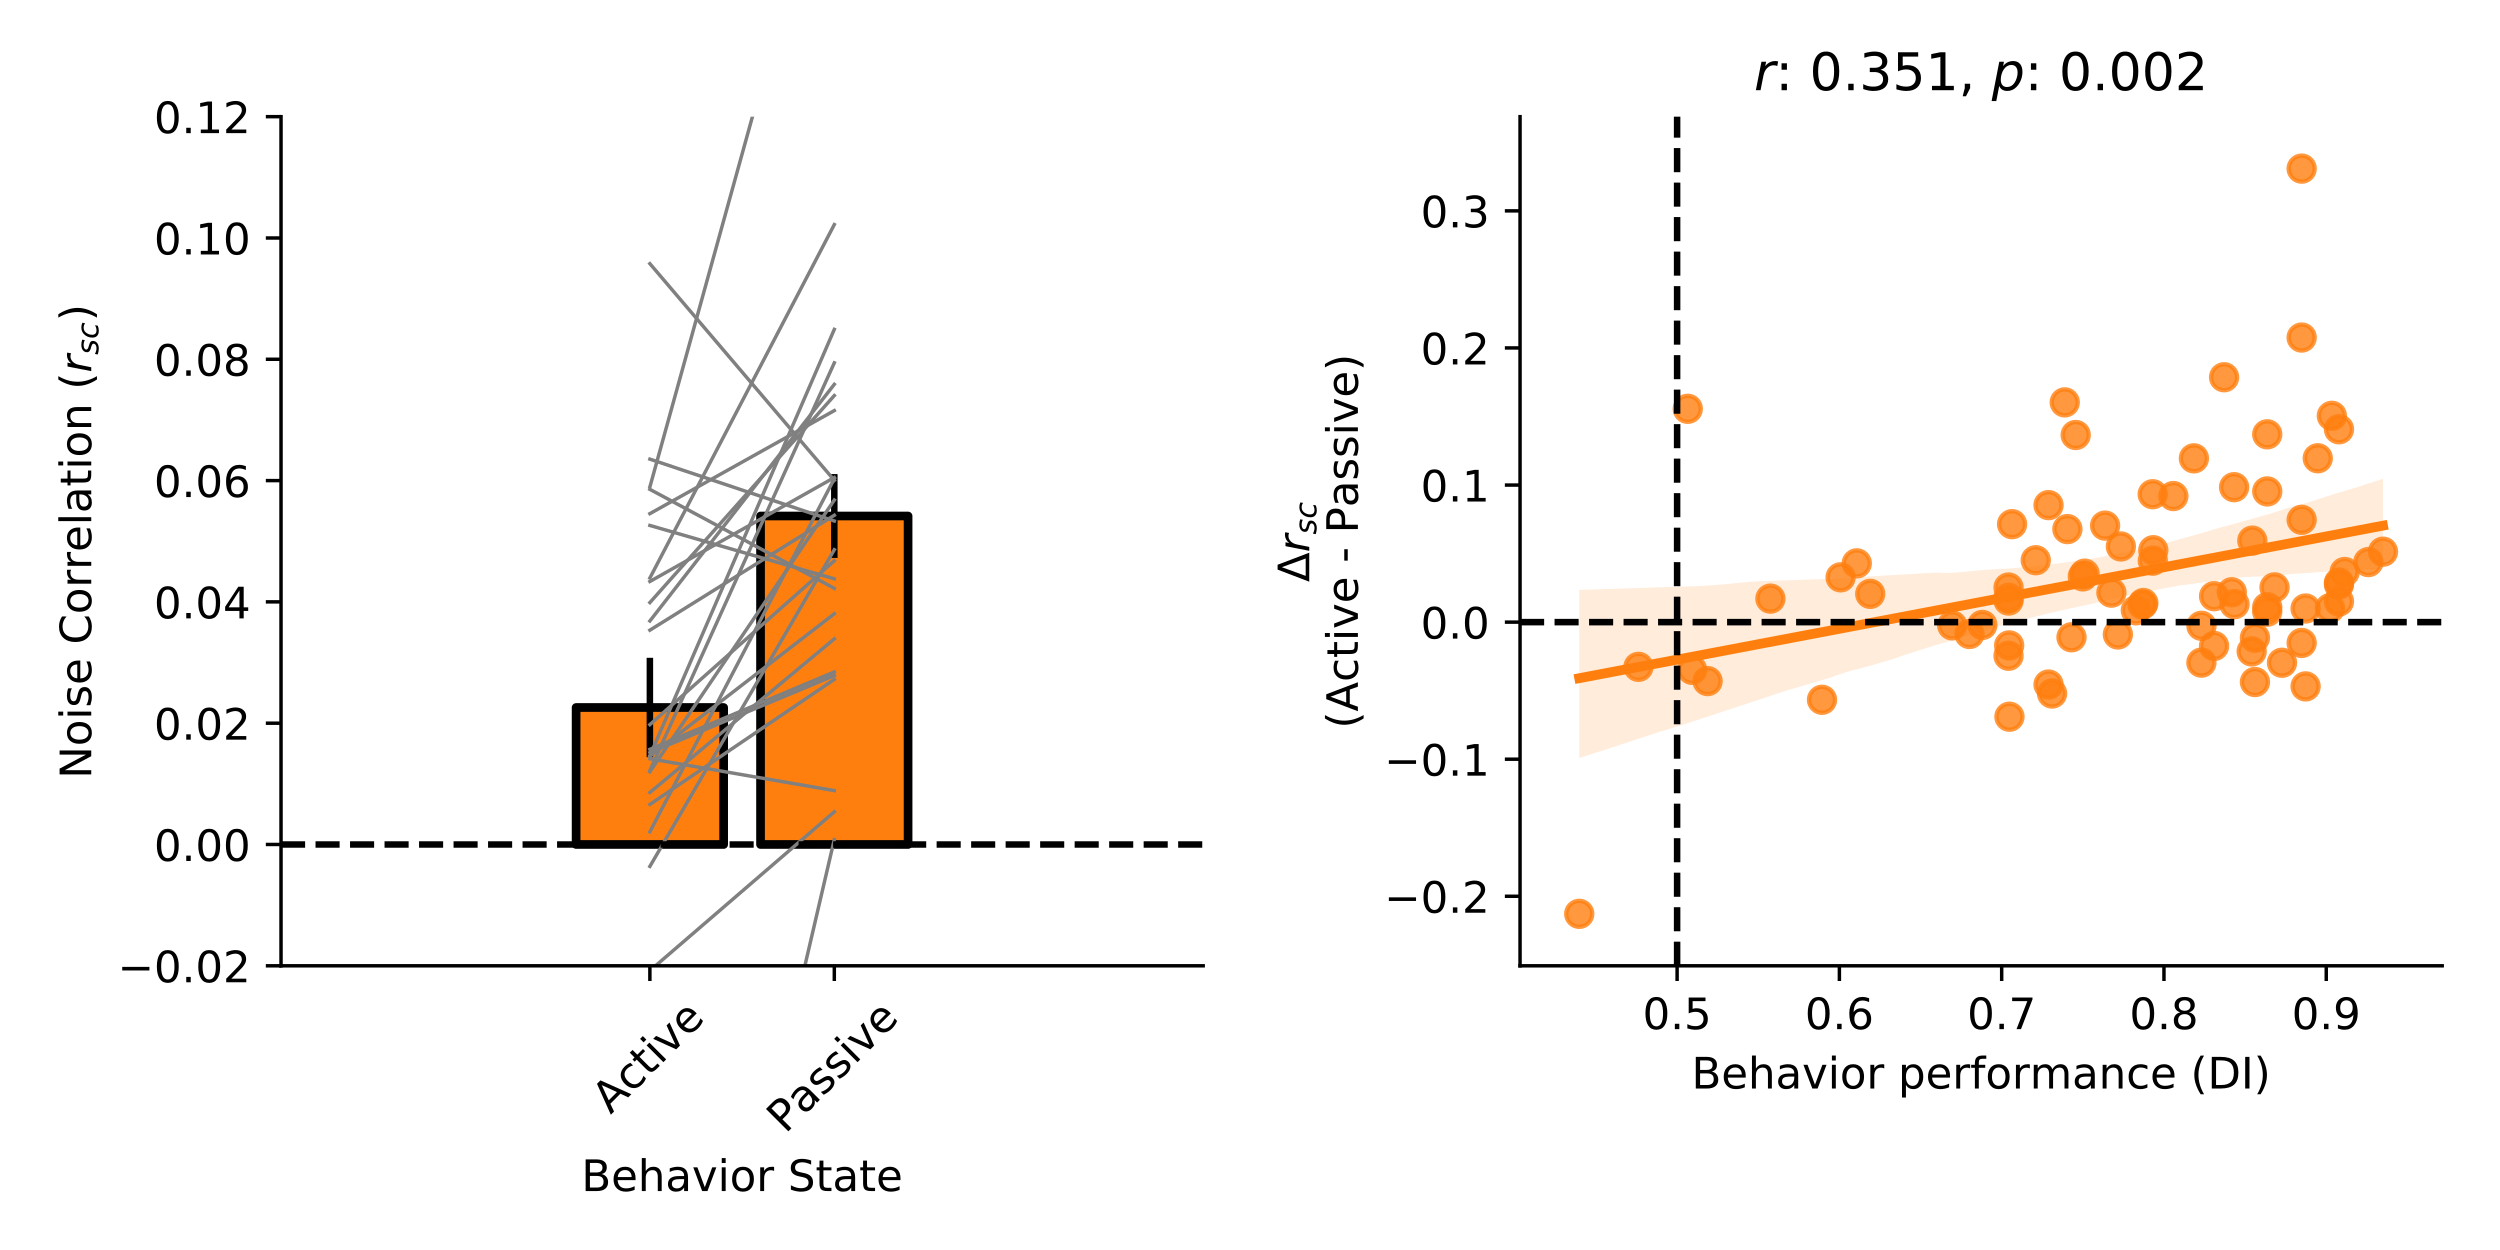 <?xml version="1.0" encoding="utf-8" standalone="no"?>
<!DOCTYPE svg PUBLIC "-//W3C//DTD SVG 1.1//EN"
  "http://www.w3.org/Graphics/SVG/1.1/DTD/svg11.dtd">
<!-- Created with matplotlib (https://matplotlib.org/) -->
<svg height="288pt" version="1.1" viewBox="0 0 576 288" width="576pt" xmlns="http://www.w3.org/2000/svg" xmlns:xlink="http://www.w3.org/1999/xlink">
 <defs>
  <style type="text/css">
*{stroke-linecap:butt;stroke-linejoin:round;}
  </style>
 </defs>
 <g id="figure_1">
  <g id="patch_1">
   <path d="M 0 288 
L 576 288 
L 576 0 
L 0 0 
z
" style="fill:#ffffff;"/>
  </g>
  <g id="axes_1">
   <g id="patch_2">
    <path d="M 64.748 222.518 
L 277.209 222.518 
L 277.209 26.88 
L 64.748 26.88 
z
" style="fill:#ffffff;"/>
   </g>
   <g id="patch_3">
    <path clip-path="url(#p0cc7fb8f4e)" d="M 132.736 194.57 
L 166.729 194.57 
L 166.729 163.008 
L 132.736 163.008 
z
" style="fill:#ff7f0e;stroke:#000000;stroke-linejoin:miter;stroke-width:2;"/>
   </g>
   <g id="patch_4">
    <path clip-path="url(#p0cc7fb8f4e)" d="M 175.228 194.57 
L 209.221 194.57 
L 209.221 118.889 
L 175.228 118.889 
z
" style="fill:#ff7f0e;stroke:#000000;stroke-linejoin:miter;stroke-width:2;"/>
   </g>
   <g id="matplotlib.axis_1">
    <g id="xtick_1">
     <g id="line2d_1">
      <defs>
       <path d="M 0 0 
L 0 3.5 
" id="m171e6f79b3" style="stroke:#000000;stroke-width:0.8;"/>
      </defs>
      <g>
       <use style="stroke:#000000;stroke-width:0.8;" x="149.732" xlink:href="#m171e6f79b3" y="222.518"/>
      </g>
     </g>
     <g id="text_1">
      <!-- Active -->
      <defs>
       <path d="M 34.188 63.188 
L 20.797 26.906 
L 47.609 26.906 
z
M 28.609 72.906 
L 39.797 72.906 
L 67.578 0 
L 57.328 0 
L 50.688 18.703 
L 17.828 18.703 
L 11.188 0 
L 0.781 0 
z
" id="DejaVuSans-65"/>
       <path d="M 48.781 52.594 
L 48.781 44.188 
Q 44.969 46.297 41.141 47.344 
Q 37.312 48.391 33.406 48.391 
Q 24.656 48.391 19.812 42.844 
Q 14.984 37.312 14.984 27.297 
Q 14.984 17.281 19.812 11.734 
Q 24.656 6.203 33.406 6.203 
Q 37.312 6.203 41.141 7.25 
Q 44.969 8.297 48.781 10.406 
L 48.781 2.094 
Q 45.016 0.344 40.984 -0.531 
Q 36.969 -1.422 32.422 -1.422 
Q 20.062 -1.422 12.781 6.344 
Q 5.516 14.109 5.516 27.297 
Q 5.516 40.672 12.859 48.328 
Q 20.219 56 33.016 56 
Q 37.156 56 41.109 55.141 
Q 45.062 54.297 48.781 52.594 
z
" id="DejaVuSans-99"/>
       <path d="M 18.312 70.219 
L 18.312 54.688 
L 36.812 54.688 
L 36.812 47.703 
L 18.312 47.703 
L 18.312 18.016 
Q 18.312 11.328 20.141 9.422 
Q 21.969 7.516 27.594 7.516 
L 36.812 7.516 
L 36.812 0 
L 27.594 0 
Q 17.188 0 13.234 3.875 
Q 9.281 7.766 9.281 18.016 
L 9.281 47.703 
L 2.688 47.703 
L 2.688 54.688 
L 9.281 54.688 
L 9.281 70.219 
z
" id="DejaVuSans-116"/>
       <path d="M 9.422 54.688 
L 18.406 54.688 
L 18.406 0 
L 9.422 0 
z
M 9.422 75.984 
L 18.406 75.984 
L 18.406 64.594 
L 9.422 64.594 
z
" id="DejaVuSans-105"/>
       <path d="M 2.984 54.688 
L 12.5 54.688 
L 29.594 8.797 
L 46.688 54.688 
L 56.203 54.688 
L 35.688 0 
L 23.484 0 
z
" id="DejaVuSans-118"/>
       <path d="M 56.203 29.594 
L 56.203 25.203 
L 14.891 25.203 
Q 15.484 15.922 20.484 11.062 
Q 25.484 6.203 34.422 6.203 
Q 39.594 6.203 44.453 7.469 
Q 49.312 8.734 54.109 11.281 
L 54.109 2.781 
Q 49.266 0.734 44.188 -0.344 
Q 39.109 -1.422 33.891 -1.422 
Q 20.797 -1.422 13.156 6.188 
Q 5.516 13.812 5.516 26.812 
Q 5.516 40.234 12.766 48.109 
Q 20.016 56 32.328 56 
Q 43.359 56 49.781 48.891 
Q 56.203 41.797 56.203 29.594 
z
M 47.219 32.234 
Q 47.125 39.594 43.094 43.984 
Q 39.062 48.391 32.422 48.391 
Q 24.906 48.391 20.391 44.141 
Q 15.875 39.891 15.188 32.172 
z
" id="DejaVuSans-101"/>
      </defs>
      <g transform="translate(140.685 256.888)rotate(-45)scale(0.1 -0.1)">
       <use xlink:href="#DejaVuSans-65"/>
       <use x="68.393" xlink:href="#DejaVuSans-99"/>
       <use x="123.373" xlink:href="#DejaVuSans-116"/>
       <use x="162.582" xlink:href="#DejaVuSans-105"/>
       <use x="190.365" xlink:href="#DejaVuSans-118"/>
       <use x="249.545" xlink:href="#DejaVuSans-101"/>
      </g>
     </g>
    </g>
    <g id="xtick_2">
     <g id="line2d_2">
      <g>
       <use style="stroke:#000000;stroke-width:0.8;" x="192.225" xlink:href="#m171e6f79b3" y="222.518"/>
      </g>
     </g>
     <g id="text_2">
      <!-- Passive -->
      <defs>
       <path d="M 19.672 64.797 
L 19.672 37.406 
L 32.078 37.406 
Q 38.969 37.406 42.719 40.969 
Q 46.484 44.531 46.484 51.125 
Q 46.484 57.672 42.719 61.234 
Q 38.969 64.797 32.078 64.797 
z
M 9.812 72.906 
L 32.078 72.906 
Q 44.344 72.906 50.609 67.359 
Q 56.891 61.812 56.891 51.125 
Q 56.891 40.328 50.609 34.812 
Q 44.344 29.297 32.078 29.297 
L 19.672 29.297 
L 19.672 0 
L 9.812 0 
z
" id="DejaVuSans-80"/>
       <path d="M 34.281 27.484 
Q 23.391 27.484 19.188 25 
Q 14.984 22.516 14.984 16.5 
Q 14.984 11.719 18.141 8.906 
Q 21.297 6.109 26.703 6.109 
Q 34.188 6.109 38.703 11.406 
Q 43.219 16.703 43.219 25.484 
L 43.219 27.484 
z
M 52.203 31.203 
L 52.203 0 
L 43.219 0 
L 43.219 8.297 
Q 40.141 3.328 35.547 0.953 
Q 30.953 -1.422 24.312 -1.422 
Q 15.922 -1.422 10.953 3.297 
Q 6 8.016 6 15.922 
Q 6 25.141 12.172 29.828 
Q 18.359 34.516 30.609 34.516 
L 43.219 34.516 
L 43.219 35.406 
Q 43.219 41.609 39.141 45 
Q 35.062 48.391 27.688 48.391 
Q 23 48.391 18.547 47.266 
Q 14.109 46.141 10.016 43.891 
L 10.016 52.203 
Q 14.938 54.109 19.578 55.047 
Q 24.219 56 28.609 56 
Q 40.484 56 46.344 49.844 
Q 52.203 43.703 52.203 31.203 
z
" id="DejaVuSans-97"/>
       <path d="M 44.281 53.078 
L 44.281 44.578 
Q 40.484 46.531 36.375 47.5 
Q 32.281 48.484 27.875 48.484 
Q 21.188 48.484 17.844 46.438 
Q 14.5 44.391 14.5 40.281 
Q 14.5 37.156 16.891 35.375 
Q 19.281 33.594 26.516 31.984 
L 29.594 31.297 
Q 39.156 29.25 43.188 25.516 
Q 47.219 21.781 47.219 15.094 
Q 47.219 7.469 41.188 3.016 
Q 35.156 -1.422 24.609 -1.422 
Q 20.219 -1.422 15.453 -0.562 
Q 10.688 0.297 5.422 2 
L 5.422 11.281 
Q 10.406 8.688 15.234 7.391 
Q 20.062 6.109 24.812 6.109 
Q 31.156 6.109 34.562 8.281 
Q 37.984 10.453 37.984 14.406 
Q 37.984 18.062 35.516 20.016 
Q 33.062 21.969 24.703 23.781 
L 21.578 24.516 
Q 13.234 26.266 9.516 29.906 
Q 5.812 33.547 5.812 39.891 
Q 5.812 47.609 11.281 51.797 
Q 16.75 56 26.812 56 
Q 31.781 56 36.172 55.266 
Q 40.578 54.547 44.281 53.078 
z
" id="DejaVuSans-115"/>
      </defs>
      <g transform="translate(180.946 261.351)rotate(-45)scale(0.1 -0.1)">
       <use xlink:href="#DejaVuSans-80"/>
       <use x="60.24" xlink:href="#DejaVuSans-97"/>
       <use x="121.52" xlink:href="#DejaVuSans-115"/>
       <use x="173.619" xlink:href="#DejaVuSans-115"/>
       <use x="225.719" xlink:href="#DejaVuSans-105"/>
       <use x="253.502" xlink:href="#DejaVuSans-118"/>
       <use x="312.682" xlink:href="#DejaVuSans-101"/>
      </g>
     </g>
    </g>
    <g id="text_3">
     <!-- Behavior State -->
     <defs>
      <path d="M 19.672 34.812 
L 19.672 8.109 
L 35.5 8.109 
Q 43.453 8.109 47.281 11.406 
Q 51.125 14.703 51.125 21.484 
Q 51.125 28.328 47.281 31.562 
Q 43.453 34.812 35.5 34.812 
z
M 19.672 64.797 
L 19.672 42.828 
L 34.281 42.828 
Q 41.5 42.828 45.031 45.531 
Q 48.578 48.25 48.578 53.812 
Q 48.578 59.328 45.031 62.062 
Q 41.5 64.797 34.281 64.797 
z
M 9.812 72.906 
L 35.016 72.906 
Q 46.297 72.906 52.391 68.219 
Q 58.5 63.531 58.5 54.891 
Q 58.5 48.188 55.375 44.234 
Q 52.25 40.281 46.188 39.312 
Q 53.469 37.75 57.5 32.781 
Q 61.531 27.828 61.531 20.406 
Q 61.531 10.641 54.891 5.312 
Q 48.25 0 35.984 0 
L 9.812 0 
z
" id="DejaVuSans-66"/>
      <path d="M 54.891 33.016 
L 54.891 0 
L 45.906 0 
L 45.906 32.719 
Q 45.906 40.484 42.875 44.328 
Q 39.844 48.188 33.797 48.188 
Q 26.516 48.188 22.312 43.547 
Q 18.109 38.922 18.109 30.906 
L 18.109 0 
L 9.078 0 
L 9.078 75.984 
L 18.109 75.984 
L 18.109 46.188 
Q 21.344 51.125 25.703 53.562 
Q 30.078 56 35.797 56 
Q 45.219 56 50.047 50.172 
Q 54.891 44.344 54.891 33.016 
z
" id="DejaVuSans-104"/>
      <path d="M 30.609 48.391 
Q 23.391 48.391 19.188 42.75 
Q 14.984 37.109 14.984 27.297 
Q 14.984 17.484 19.156 11.844 
Q 23.344 6.203 30.609 6.203 
Q 37.797 6.203 41.984 11.859 
Q 46.188 17.531 46.188 27.297 
Q 46.188 37.016 41.984 42.703 
Q 37.797 48.391 30.609 48.391 
z
M 30.609 56 
Q 42.328 56 49.016 48.375 
Q 55.719 40.766 55.719 27.297 
Q 55.719 13.875 49.016 6.219 
Q 42.328 -1.422 30.609 -1.422 
Q 18.844 -1.422 12.172 6.219 
Q 5.516 13.875 5.516 27.297 
Q 5.516 40.766 12.172 48.375 
Q 18.844 56 30.609 56 
z
" id="DejaVuSans-111"/>
      <path d="M 41.109 46.297 
Q 39.594 47.172 37.812 47.578 
Q 36.031 48 33.891 48 
Q 26.266 48 22.188 43.047 
Q 18.109 38.094 18.109 28.812 
L 18.109 0 
L 9.078 0 
L 9.078 54.688 
L 18.109 54.688 
L 18.109 46.188 
Q 20.953 51.172 25.484 53.578 
Q 30.031 56 36.531 56 
Q 37.453 56 38.578 55.875 
Q 39.703 55.766 41.062 55.516 
z
" id="DejaVuSans-114"/>
      <path id="DejaVuSans-32"/>
      <path d="M 53.516 70.516 
L 53.516 60.891 
Q 47.906 63.578 42.922 64.891 
Q 37.938 66.219 33.297 66.219 
Q 25.25 66.219 20.875 63.094 
Q 16.5 59.969 16.5 54.203 
Q 16.5 49.359 19.406 46.891 
Q 22.312 44.438 30.422 42.922 
L 36.375 41.703 
Q 47.406 39.594 52.656 34.297 
Q 57.906 29 57.906 20.125 
Q 57.906 9.516 50.797 4.047 
Q 43.703 -1.422 29.984 -1.422 
Q 24.812 -1.422 18.969 -0.25 
Q 13.141 0.922 6.891 3.219 
L 6.891 13.375 
Q 12.891 10.016 18.656 8.297 
Q 24.422 6.594 29.984 6.594 
Q 38.422 6.594 43.016 9.906 
Q 47.609 13.234 47.609 19.391 
Q 47.609 24.75 44.312 27.781 
Q 41.016 30.812 33.5 32.328 
L 27.484 33.5 
Q 16.453 35.688 11.516 40.375 
Q 6.594 45.062 6.594 53.422 
Q 6.594 63.094 13.406 68.656 
Q 20.219 74.219 32.172 74.219 
Q 37.312 74.219 42.625 73.281 
Q 47.953 72.359 53.516 70.516 
z
" id="DejaVuSans-83"/>
     </defs>
     <g transform="translate(133.951 274.42)scale(0.1 -0.1)">
      <use xlink:href="#DejaVuSans-66"/>
      <use x="68.604" xlink:href="#DejaVuSans-101"/>
      <use x="130.127" xlink:href="#DejaVuSans-104"/>
      <use x="193.506" xlink:href="#DejaVuSans-97"/>
      <use x="254.785" xlink:href="#DejaVuSans-118"/>
      <use x="313.965" xlink:href="#DejaVuSans-105"/>
      <use x="341.748" xlink:href="#DejaVuSans-111"/>
      <use x="402.93" xlink:href="#DejaVuSans-114"/>
      <use x="444.043" xlink:href="#DejaVuSans-32"/>
      <use x="475.83" xlink:href="#DejaVuSans-83"/>
      <use x="539.307" xlink:href="#DejaVuSans-116"/>
      <use x="578.516" xlink:href="#DejaVuSans-97"/>
      <use x="639.795" xlink:href="#DejaVuSans-116"/>
      <use x="679.004" xlink:href="#DejaVuSans-101"/>
     </g>
    </g>
   </g>
   <g id="matplotlib.axis_2">
    <g id="ytick_1">
     <g id="line2d_3">
      <defs>
       <path d="M 0 0 
L -3.5 0 
" id="m45799173b9" style="stroke:#000000;stroke-width:0.8;"/>
      </defs>
      <g>
       <use style="stroke:#000000;stroke-width:0.8;" x="64.748" xlink:href="#m45799173b9" y="222.518"/>
      </g>
     </g>
     <g id="text_4">
      <!-- −0.02 -->
      <defs>
       <path d="M 10.594 35.5 
L 73.188 35.5 
L 73.188 27.203 
L 10.594 27.203 
z
" id="DejaVuSans-8722"/>
       <path d="M 31.781 66.406 
Q 24.172 66.406 20.328 58.906 
Q 16.5 51.422 16.5 36.375 
Q 16.5 21.391 20.328 13.891 
Q 24.172 6.391 31.781 6.391 
Q 39.453 6.391 43.281 13.891 
Q 47.125 21.391 47.125 36.375 
Q 47.125 51.422 43.281 58.906 
Q 39.453 66.406 31.781 66.406 
z
M 31.781 74.219 
Q 44.047 74.219 50.516 64.516 
Q 56.984 54.828 56.984 36.375 
Q 56.984 17.969 50.516 8.266 
Q 44.047 -1.422 31.781 -1.422 
Q 19.531 -1.422 13.062 8.266 
Q 6.594 17.969 6.594 36.375 
Q 6.594 54.828 13.062 64.516 
Q 19.531 74.219 31.781 74.219 
z
" id="DejaVuSans-48"/>
       <path d="M 10.688 12.406 
L 21 12.406 
L 21 0 
L 10.688 0 
z
" id="DejaVuSans-46"/>
       <path d="M 19.188 8.297 
L 53.609 8.297 
L 53.609 0 
L 7.328 0 
L 7.328 8.297 
Q 12.938 14.109 22.625 23.891 
Q 32.328 33.688 34.812 36.531 
Q 39.547 41.844 41.422 45.531 
Q 43.312 49.219 43.312 52.781 
Q 43.312 58.594 39.234 62.25 
Q 35.156 65.922 28.609 65.922 
Q 23.969 65.922 18.812 64.312 
Q 13.672 62.703 7.812 59.422 
L 7.812 69.391 
Q 13.766 71.781 18.938 73 
Q 24.125 74.219 28.422 74.219 
Q 39.75 74.219 46.484 68.547 
Q 53.219 62.891 53.219 53.422 
Q 53.219 48.922 51.531 44.891 
Q 49.859 40.875 45.406 35.406 
Q 44.188 33.984 37.641 27.219 
Q 31.109 20.453 19.188 8.297 
z
" id="DejaVuSans-50"/>
      </defs>
      <g transform="translate(27.103 226.318)scale(0.1 -0.1)">
       <use xlink:href="#DejaVuSans-8722"/>
       <use x="83.789" xlink:href="#DejaVuSans-48"/>
       <use x="147.412" xlink:href="#DejaVuSans-46"/>
       <use x="179.199" xlink:href="#DejaVuSans-48"/>
       <use x="242.822" xlink:href="#DejaVuSans-50"/>
      </g>
     </g>
    </g>
    <g id="ytick_2">
     <g id="line2d_4">
      <g>
       <use style="stroke:#000000;stroke-width:0.8;" x="64.748" xlink:href="#m45799173b9" y="194.57"/>
      </g>
     </g>
     <g id="text_5">
      <!-- 0.00 -->
      <g transform="translate(35.482 198.369)scale(0.1 -0.1)">
       <use xlink:href="#DejaVuSans-48"/>
       <use x="63.623" xlink:href="#DejaVuSans-46"/>
       <use x="95.41" xlink:href="#DejaVuSans-48"/>
       <use x="159.033" xlink:href="#DejaVuSans-48"/>
      </g>
     </g>
    </g>
    <g id="ytick_3">
     <g id="line2d_5">
      <g>
       <use style="stroke:#000000;stroke-width:0.8;" x="64.748" xlink:href="#m45799173b9" y="166.622"/>
      </g>
     </g>
     <g id="text_6">
      <!-- 0.02 -->
      <g transform="translate(35.482 170.421)scale(0.1 -0.1)">
       <use xlink:href="#DejaVuSans-48"/>
       <use x="63.623" xlink:href="#DejaVuSans-46"/>
       <use x="95.41" xlink:href="#DejaVuSans-48"/>
       <use x="159.033" xlink:href="#DejaVuSans-50"/>
      </g>
     </g>
    </g>
    <g id="ytick_4">
     <g id="line2d_6">
      <g>
       <use style="stroke:#000000;stroke-width:0.8;" x="64.748" xlink:href="#m45799173b9" y="138.673"/>
      </g>
     </g>
     <g id="text_7">
      <!-- 0.04 -->
      <defs>
       <path d="M 37.797 64.312 
L 12.891 25.391 
L 37.797 25.391 
z
M 35.203 72.906 
L 47.609 72.906 
L 47.609 25.391 
L 58.016 25.391 
L 58.016 17.188 
L 47.609 17.188 
L 47.609 0 
L 37.797 0 
L 37.797 17.188 
L 4.891 17.188 
L 4.891 26.703 
z
" id="DejaVuSans-52"/>
      </defs>
      <g transform="translate(35.482 142.473)scale(0.1 -0.1)">
       <use xlink:href="#DejaVuSans-48"/>
       <use x="63.623" xlink:href="#DejaVuSans-46"/>
       <use x="95.41" xlink:href="#DejaVuSans-48"/>
       <use x="159.033" xlink:href="#DejaVuSans-52"/>
      </g>
     </g>
    </g>
    <g id="ytick_5">
     <g id="line2d_7">
      <g>
       <use style="stroke:#000000;stroke-width:0.8;" x="64.748" xlink:href="#m45799173b9" y="110.725"/>
      </g>
     </g>
     <g id="text_8">
      <!-- 0.06 -->
      <defs>
       <path d="M 33.016 40.375 
Q 26.375 40.375 22.484 35.828 
Q 18.609 31.297 18.609 23.391 
Q 18.609 15.531 22.484 10.953 
Q 26.375 6.391 33.016 6.391 
Q 39.656 6.391 43.531 10.953 
Q 47.406 15.531 47.406 23.391 
Q 47.406 31.297 43.531 35.828 
Q 39.656 40.375 33.016 40.375 
z
M 52.594 71.297 
L 52.594 62.312 
Q 48.875 64.062 45.094 64.984 
Q 41.312 65.922 37.594 65.922 
Q 27.828 65.922 22.672 59.328 
Q 17.531 52.734 16.797 39.406 
Q 19.672 43.656 24.016 45.922 
Q 28.375 48.188 33.594 48.188 
Q 44.578 48.188 50.953 41.516 
Q 57.328 34.859 57.328 23.391 
Q 57.328 12.156 50.688 5.359 
Q 44.047 -1.422 33.016 -1.422 
Q 20.359 -1.422 13.672 8.266 
Q 6.984 17.969 6.984 36.375 
Q 6.984 53.656 15.188 63.938 
Q 23.391 74.219 37.203 74.219 
Q 40.922 74.219 44.703 73.484 
Q 48.484 72.75 52.594 71.297 
z
" id="DejaVuSans-54"/>
      </defs>
      <g transform="translate(35.482 114.524)scale(0.1 -0.1)">
       <use xlink:href="#DejaVuSans-48"/>
       <use x="63.623" xlink:href="#DejaVuSans-46"/>
       <use x="95.41" xlink:href="#DejaVuSans-48"/>
       <use x="159.033" xlink:href="#DejaVuSans-54"/>
      </g>
     </g>
    </g>
    <g id="ytick_6">
     <g id="line2d_8">
      <g>
       <use style="stroke:#000000;stroke-width:0.8;" x="64.748" xlink:href="#m45799173b9" y="82.777"/>
      </g>
     </g>
     <g id="text_9">
      <!-- 0.08 -->
      <defs>
       <path d="M 31.781 34.625 
Q 24.75 34.625 20.719 30.859 
Q 16.703 27.094 16.703 20.516 
Q 16.703 13.922 20.719 10.156 
Q 24.75 6.391 31.781 6.391 
Q 38.812 6.391 42.859 10.172 
Q 46.922 13.969 46.922 20.516 
Q 46.922 27.094 42.891 30.859 
Q 38.875 34.625 31.781 34.625 
z
M 21.922 38.812 
Q 15.578 40.375 12.031 44.719 
Q 8.5 49.078 8.5 55.328 
Q 8.5 64.062 14.719 69.141 
Q 20.953 74.219 31.781 74.219 
Q 42.672 74.219 48.875 69.141 
Q 55.078 64.062 55.078 55.328 
Q 55.078 49.078 51.531 44.719 
Q 48 40.375 41.703 38.812 
Q 48.828 37.156 52.797 32.312 
Q 56.781 27.484 56.781 20.516 
Q 56.781 9.906 50.312 4.234 
Q 43.844 -1.422 31.781 -1.422 
Q 19.734 -1.422 13.25 4.234 
Q 6.781 9.906 6.781 20.516 
Q 6.781 27.484 10.781 32.312 
Q 14.797 37.156 21.922 38.812 
z
M 18.312 54.391 
Q 18.312 48.734 21.844 45.562 
Q 25.391 42.391 31.781 42.391 
Q 38.141 42.391 41.719 45.562 
Q 45.312 48.734 45.312 54.391 
Q 45.312 60.062 41.719 63.234 
Q 38.141 66.406 31.781 66.406 
Q 25.391 66.406 21.844 63.234 
Q 18.312 60.062 18.312 54.391 
z
" id="DejaVuSans-56"/>
      </defs>
      <g transform="translate(35.482 86.576)scale(0.1 -0.1)">
       <use xlink:href="#DejaVuSans-48"/>
       <use x="63.623" xlink:href="#DejaVuSans-46"/>
       <use x="95.41" xlink:href="#DejaVuSans-48"/>
       <use x="159.033" xlink:href="#DejaVuSans-56"/>
      </g>
     </g>
    </g>
    <g id="ytick_7">
     <g id="line2d_9">
      <g>
       <use style="stroke:#000000;stroke-width:0.8;" x="64.748" xlink:href="#m45799173b9" y="54.828"/>
      </g>
     </g>
     <g id="text_10">
      <!-- 0.10 -->
      <defs>
       <path d="M 12.406 8.297 
L 28.516 8.297 
L 28.516 63.922 
L 10.984 60.406 
L 10.984 69.391 
L 28.422 72.906 
L 38.281 72.906 
L 38.281 8.297 
L 54.391 8.297 
L 54.391 0 
L 12.406 0 
z
" id="DejaVuSans-49"/>
      </defs>
      <g transform="translate(35.482 58.628)scale(0.1 -0.1)">
       <use xlink:href="#DejaVuSans-48"/>
       <use x="63.623" xlink:href="#DejaVuSans-46"/>
       <use x="95.41" xlink:href="#DejaVuSans-49"/>
       <use x="159.033" xlink:href="#DejaVuSans-48"/>
      </g>
     </g>
    </g>
    <g id="ytick_8">
     <g id="line2d_10">
      <g>
       <use style="stroke:#000000;stroke-width:0.8;" x="64.748" xlink:href="#m45799173b9" y="26.88"/>
      </g>
     </g>
     <g id="text_11">
      <!-- 0.12 -->
      <g transform="translate(35.482 30.679)scale(0.1 -0.1)">
       <use xlink:href="#DejaVuSans-48"/>
       <use x="63.623" xlink:href="#DejaVuSans-46"/>
       <use x="95.41" xlink:href="#DejaVuSans-49"/>
       <use x="159.033" xlink:href="#DejaVuSans-50"/>
      </g>
     </g>
    </g>
    <g id="text_12">
     <!-- Noise Correlation ($r_{sc}$) -->
     <defs>
      <path d="M 9.812 72.906 
L 23.094 72.906 
L 55.422 11.922 
L 55.422 72.906 
L 64.984 72.906 
L 64.984 0 
L 51.703 0 
L 19.391 60.984 
L 19.391 0 
L 9.812 0 
z
" id="DejaVuSans-78"/>
      <path d="M 64.406 67.281 
L 64.406 56.891 
Q 59.422 61.531 53.781 63.812 
Q 48.141 66.109 41.797 66.109 
Q 29.297 66.109 22.656 58.469 
Q 16.016 50.828 16.016 36.375 
Q 16.016 21.969 22.656 14.328 
Q 29.297 6.688 41.797 6.688 
Q 48.141 6.688 53.781 8.984 
Q 59.422 11.281 64.406 15.922 
L 64.406 5.609 
Q 59.234 2.094 53.438 0.328 
Q 47.656 -1.422 41.219 -1.422 
Q 24.656 -1.422 15.125 8.703 
Q 5.609 18.844 5.609 36.375 
Q 5.609 53.953 15.125 64.078 
Q 24.656 74.219 41.219 74.219 
Q 47.75 74.219 53.531 72.484 
Q 59.328 70.75 64.406 67.281 
z
" id="DejaVuSans-67"/>
      <path d="M 9.422 75.984 
L 18.406 75.984 
L 18.406 0 
L 9.422 0 
z
" id="DejaVuSans-108"/>
      <path d="M 54.891 33.016 
L 54.891 0 
L 45.906 0 
L 45.906 32.719 
Q 45.906 40.484 42.875 44.328 
Q 39.844 48.188 33.797 48.188 
Q 26.516 48.188 22.312 43.547 
Q 18.109 38.922 18.109 30.906 
L 18.109 0 
L 9.078 0 
L 9.078 54.688 
L 18.109 54.688 
L 18.109 46.188 
Q 21.344 51.125 25.703 53.562 
Q 30.078 56 35.797 56 
Q 45.219 56 50.047 50.172 
Q 54.891 44.344 54.891 33.016 
z
" id="DejaVuSans-110"/>
      <path d="M 31 75.875 
Q 24.469 64.656 21.281 53.656 
Q 18.109 42.672 18.109 31.391 
Q 18.109 20.125 21.312 9.062 
Q 24.516 -2 31 -13.188 
L 23.188 -13.188 
Q 15.875 -1.703 12.234 9.375 
Q 8.594 20.453 8.594 31.391 
Q 8.594 42.281 12.203 53.312 
Q 15.828 64.359 23.188 75.875 
z
" id="DejaVuSans-40"/>
      <path d="M 44.578 46.391 
Q 43.219 47.125 41.453 47.516 
Q 39.703 47.906 37.703 47.906 
Q 30.516 47.906 25.141 42.453 
Q 19.781 37.016 18.016 27.875 
L 12.5 0 
L 3.516 0 
L 14.203 54.688 
L 23.188 54.688 
L 21.484 46.188 
Q 25.047 50.922 30 53.453 
Q 34.969 56 40.578 56 
Q 42.047 56 43.453 55.828 
Q 44.875 55.672 46.297 55.281 
z
" id="DejaVuSans-Oblique-114"/>
      <path d="M 50 53.078 
L 48.297 44.578 
Q 44.734 46.531 40.766 47.5 
Q 36.812 48.484 32.625 48.484 
Q 25.531 48.484 21.453 46.062 
Q 17.391 43.656 17.391 39.5 
Q 17.391 34.672 26.859 32.078 
Q 27.594 31.891 27.938 31.781 
L 30.812 30.906 
Q 39.797 28.422 42.797 25.688 
Q 45.797 22.953 45.797 18.219 
Q 45.797 9.516 38.891 4.047 
Q 31.984 -1.422 20.797 -1.422 
Q 16.453 -1.422 11.672 -0.578 
Q 6.891 0.25 1.125 2 
L 2.875 11.281 
Q 7.812 8.734 12.594 7.422 
Q 17.391 6.109 21.781 6.109 
Q 28.375 6.109 32.5 8.938 
Q 36.625 11.766 36.625 16.109 
Q 36.625 20.797 25.781 23.688 
L 24.859 23.922 
L 21.781 24.703 
Q 14.938 26.516 11.766 29.469 
Q 8.594 32.422 8.594 37.016 
Q 8.594 45.75 15.156 50.875 
Q 21.734 56 33.016 56 
Q 37.453 56 41.672 55.266 
Q 45.906 54.547 50 53.078 
z
" id="DejaVuSans-Oblique-115"/>
      <path d="M 53.609 52.594 
L 51.812 43.703 
Q 48.578 46.047 44.938 47.219 
Q 41.312 48.391 37.406 48.391 
Q 33.109 48.391 29.219 46.875 
Q 25.344 45.359 22.703 42.578 
Q 18.5 38.328 16.203 32.609 
Q 13.922 26.906 13.922 20.797 
Q 13.922 13.422 17.609 9.812 
Q 21.297 6.203 28.812 6.203 
Q 32.516 6.203 36.688 7.328 
Q 40.875 8.453 45.406 10.688 
L 43.703 1.812 
Q 39.797 0.203 35.672 -0.609 
Q 31.547 -1.422 27.203 -1.422 
Q 16.312 -1.422 10.453 4.016 
Q 4.594 9.469 4.594 19.578 
Q 4.594 28.078 7.641 35.234 
Q 10.688 42.391 16.703 48.094 
Q 20.797 52 26.312 54 
Q 31.844 56 38.375 56 
Q 42.188 56 45.938 55.141 
Q 49.703 54.297 53.609 52.594 
z
" id="DejaVuSans-Oblique-99"/>
      <path d="M 8.016 75.875 
L 15.828 75.875 
Q 23.141 64.359 26.781 53.312 
Q 30.422 42.281 30.422 31.391 
Q 30.422 20.453 26.781 9.375 
Q 23.141 -1.703 15.828 -13.188 
L 8.016 -13.188 
Q 14.5 -2 17.703 9.062 
Q 20.906 20.125 20.906 31.391 
Q 20.906 42.672 17.703 53.656 
Q 14.5 64.656 8.016 75.875 
z
" id="DejaVuSans-41"/>
     </defs>
     <g transform="translate(21.023 179.399)rotate(-90)scale(0.1 -0.1)">
      <use transform="translate(0 0.016)" xlink:href="#DejaVuSans-78"/>
      <use transform="translate(74.805 0.016)" xlink:href="#DejaVuSans-111"/>
      <use transform="translate(135.986 0.016)" xlink:href="#DejaVuSans-105"/>
      <use transform="translate(163.77 0.016)" xlink:href="#DejaVuSans-115"/>
      <use transform="translate(215.869 0.016)" xlink:href="#DejaVuSans-101"/>
      <use transform="translate(277.393 0.016)" xlink:href="#DejaVuSans-32"/>
      <use transform="translate(309.18 0.016)" xlink:href="#DejaVuSans-67"/>
      <use transform="translate(379.004 0.016)" xlink:href="#DejaVuSans-111"/>
      <use transform="translate(440.186 0.016)" xlink:href="#DejaVuSans-114"/>
      <use transform="translate(481.299 0.016)" xlink:href="#DejaVuSans-114"/>
      <use transform="translate(522.412 0.016)" xlink:href="#DejaVuSans-101"/>
      <use transform="translate(583.936 0.016)" xlink:href="#DejaVuSans-108"/>
      <use transform="translate(611.719 0.016)" xlink:href="#DejaVuSans-97"/>
      <use transform="translate(672.998 0.016)" xlink:href="#DejaVuSans-116"/>
      <use transform="translate(712.207 0.016)" xlink:href="#DejaVuSans-105"/>
      <use transform="translate(739.99 0.016)" xlink:href="#DejaVuSans-111"/>
      <use transform="translate(801.172 0.016)" xlink:href="#DejaVuSans-110"/>
      <use transform="translate(864.551 0.016)" xlink:href="#DejaVuSans-32"/>
      <use transform="translate(896.338 0.016)" xlink:href="#DejaVuSans-40"/>
      <use transform="translate(935.352 0.016)" xlink:href="#DejaVuSans-Oblique-114"/>
      <use transform="translate(976.465 -16.391)scale(0.7)" xlink:href="#DejaVuSans-Oblique-115"/>
      <use transform="translate(1012.935 -16.391)scale(0.7)" xlink:href="#DejaVuSans-Oblique-99"/>
      <use transform="translate(1054.155 0.016)" xlink:href="#DejaVuSans-41"/>
     </g>
    </g>
   </g>
   <g id="LineCollection_1">
    <path clip-path="url(#p0cc7fb8f4e)" d="M 149.732 174.456 
L 149.732 151.561 
" style="fill:none;stroke:#000000;stroke-width:1.5;"/>
    <path clip-path="url(#p0cc7fb8f4e)" d="M 192.225 128.548 
L 192.225 109.23 
" style="fill:none;stroke:#000000;stroke-width:1.5;"/>
   </g>
   <g id="line2d_11">
    <path clip-path="url(#p0cc7fb8f4e)" d="M 149.732 133.97 
L 192.225 110.021 
" style="fill:none;stroke:#808080;stroke-linecap:square;stroke-width:0.8;"/>
   </g>
   <g id="line2d_12">
    <path clip-path="url(#p0cc7fb8f4e)" d="M 149.732 185.339 
L 192.225 156.532 
" style="fill:none;stroke:#808080;stroke-linecap:square;stroke-width:0.8;"/>
   </g>
   <g id="line2d_13">
    <path clip-path="url(#p0cc7fb8f4e)" d="M 149.732 172.646 
L 192.225 154.814 
" style="fill:none;stroke:#808080;stroke-linecap:square;stroke-width:0.8;"/>
   </g>
   <g id="line2d_14">
    <path clip-path="url(#p0cc7fb8f4e)" d="M 149.732 182.589 
L 192.225 147.194 
" style="fill:none;stroke:#808080;stroke-linecap:square;stroke-width:0.8;"/>
   </g>
   <g id="line2d_15">
    <path clip-path="url(#p0cc7fb8f4e)" d="M 149.732 174.131 
L 192.225 75.886 
" style="fill:none;stroke:#808080;stroke-linecap:square;stroke-width:0.8;"/>
   </g>
   <g id="line2d_16">
    <path clip-path="url(#p0cc7fb8f4e)" d="M 149.732 105.786 
L 192.225 120.041 
" style="fill:none;stroke:#808080;stroke-linecap:square;stroke-width:0.8;"/>
   </g>
   <g id="line2d_17">
    <path clip-path="url(#p0cc7fb8f4e)" d="M 149.732 143.071 
L 192.225 88.55 
" style="fill:none;stroke:#808080;stroke-linecap:square;stroke-width:0.8;"/>
   </g>
   <g id="line2d_18">
    <path clip-path="url(#p0cc7fb8f4e)" d="M 149.732 145.19 
L 192.225 118.719 
" style="fill:none;stroke:#808080;stroke-linecap:square;stroke-width:0.8;"/>
   </g>
   <g id="line2d_19">
    <path clip-path="url(#p0cc7fb8f4e)" d="M 149.732 174.234 
L 192.225 141.412 
" style="fill:none;stroke:#808080;stroke-linecap:square;stroke-width:0.8;"/>
   </g>
   <g id="line2d_20">
    <path clip-path="url(#p0cc7fb8f4e)" d="M 149.732 133.174 
L 192.225 51.742 
" style="fill:none;stroke:#808080;stroke-linecap:square;stroke-width:0.8;"/>
   </g>
   <g id="line2d_21">
    <path clip-path="url(#p0cc7fb8f4e)" d="M 149.732 177.821 
L 192.225 115.211 
" style="fill:none;stroke:#808080;stroke-linecap:square;stroke-width:0.8;"/>
   </g>
   <g id="line2d_22">
    <path clip-path="url(#p0cc7fb8f4e)" d="M 149.732 121.063 
L 192.225 133.362 
" style="fill:none;stroke:#808080;stroke-linecap:square;stroke-width:0.8;"/>
   </g>
   <g id="line2d_23">
    <path clip-path="url(#p0cc7fb8f4e)" d="M 169.946 289 
L 192.225 193.428 
" style="fill:none;stroke:#808080;stroke-linecap:square;stroke-width:0.8;"/>
   </g>
   <g id="line2d_24">
    <path clip-path="url(#p0cc7fb8f4e)" d="M 149.732 166.948 
L 192.225 129.2 
" style="fill:none;stroke:#808080;stroke-linecap:square;stroke-width:0.8;"/>
   </g>
   <g id="line2d_25">
    <path clip-path="url(#p0cc7fb8f4e)" d="M 149.732 223.637 
L 192.225 187.036 
" style="fill:none;stroke:#808080;stroke-linecap:square;stroke-width:0.8;"/>
   </g>
   <g id="line2d_26">
    <path clip-path="url(#p0cc7fb8f4e)" d="M 149.732 191.645 
L 192.225 110.287 
" style="fill:none;stroke:#808080;stroke-linecap:square;stroke-width:0.8;"/>
   </g>
   <g id="line2d_27">
    <path clip-path="url(#p0cc7fb8f4e)" d="M 149.732 118.342 
L 192.225 94.601 
" style="fill:none;stroke:#808080;stroke-linecap:square;stroke-width:0.8;"/>
   </g>
   <g id="line2d_28">
    <path clip-path="url(#p0cc7fb8f4e)" d="M 149.732 138.83 
L 192.225 91.137 
" style="fill:none;stroke:#808080;stroke-linecap:square;stroke-width:0.8;"/>
   </g>
   <g id="line2d_29">
    <path clip-path="url(#p0cc7fb8f4e)" d="M 149.732 174.826 
L 192.225 182.161 
" style="fill:none;stroke:#808080;stroke-linecap:square;stroke-width:0.8;"/>
   </g>
   <g id="line2d_30">
    <path clip-path="url(#p0cc7fb8f4e)" d="M 149.732 173.409 
L 192.225 155.641 
" style="fill:none;stroke:#808080;stroke-linecap:square;stroke-width:0.8;"/>
   </g>
   <g id="line2d_31">
    <path clip-path="url(#p0cc7fb8f4e)" d="M 149.732 112.197 
L 181.084 -1 
" style="fill:none;stroke:#808080;stroke-linecap:square;stroke-width:0.8;"/>
   </g>
   <g id="line2d_32">
    <path clip-path="url(#p0cc7fb8f4e)" d="M 149.732 177.524 
L 192.225 83.598 
" style="fill:none;stroke:#808080;stroke-linecap:square;stroke-width:0.8;"/>
   </g>
   <g id="line2d_33">
    <path clip-path="url(#p0cc7fb8f4e)" d="M 149.732 60.748 
L 192.225 110.671 
" style="fill:none;stroke:#808080;stroke-linecap:square;stroke-width:0.8;"/>
   </g>
   <g id="line2d_34">
    <path clip-path="url(#p0cc7fb8f4e)" d="M 149.732 199.616 
L 192.225 126.655 
" style="fill:none;stroke:#808080;stroke-linecap:square;stroke-width:0.8;"/>
   </g>
   <g id="line2d_35">
    <path clip-path="url(#p0cc7fb8f4e)" d="M 149.732 112.751 
L 192.225 135.557 
" style="fill:none;stroke:#808080;stroke-linecap:square;stroke-width:0.8;"/>
   </g>
   <g id="line2d_36">
    <path clip-path="url(#p0cc7fb8f4e)" d="M 64.748 194.57 
L 277.209 194.57 
" style="fill:none;stroke:#000000;stroke-dasharray:5.55,2.4;stroke-dashoffset:0;stroke-width:1.5;"/>
   </g>
   <g id="patch_5">
    <path d="M 64.748 222.518 
L 64.748 26.88 
" style="fill:none;stroke:#000000;stroke-linecap:square;stroke-linejoin:miter;stroke-width:0.8;"/>
   </g>
   <g id="patch_6">
    <path d="M 64.748 222.518 
L 277.209 222.518 
" style="fill:none;stroke:#000000;stroke-linecap:square;stroke-linejoin:miter;stroke-width:0.8;"/>
   </g>
  </g>
  <g id="axes_2">
   <g id="patch_7">
    <path d="M 350.219 222.518 
L 562.68 222.518 
L 562.68 26.88 
L 350.219 26.88 
z
" style="fill:#ffffff;"/>
   </g>
   <g id="PathCollection_1">
    <defs>
     <path d="M 0 3 
C 0.796 3 1.559 2.684 2.121 2.121 
C 2.684 1.559 3 0.796 3 0 
C 3 -0.796 2.684 -1.559 2.121 -2.121 
C 1.559 -2.684 0.796 -3 0 -3 
C -0.796 -3 -1.559 -2.684 -2.121 -2.121 
C -2.684 -1.559 -3 -0.796 -3 0 
C -3 0.796 -2.684 1.559 -2.121 2.121 
C -1.559 2.684 -0.796 3 0 3 
z
" id="m0e3bd6bc98" style="stroke:#ff7f0e;stroke-opacity:0.8;"/>
    </defs>
    <g clip-path="url(#p1d191c1321)">
     <use style="fill:#ff7f0e;fill-opacity:0.8;stroke:#ff7f0e;stroke-opacity:0.8;" x="377.503" xlink:href="#m0e3bd6bc98" y="153.641"/>
     <use style="fill:#ff7f0e;fill-opacity:0.8;stroke:#ff7f0e;stroke-opacity:0.8;" x="449.792" xlink:href="#m0e3bd6bc98" y="144.093"/>
     <use style="fill:#ff7f0e;fill-opacity:0.8;stroke:#ff7f0e;stroke-opacity:0.8;" x="495.984" xlink:href="#m0e3bd6bc98" y="113.871"/>
     <use style="fill:#ff7f0e;fill-opacity:0.8;stroke:#ff7f0e;stroke-opacity:0.8;" x="479.882" xlink:href="#m0e3bd6bc98" y="132.805"/>
     <use style="fill:#ff7f0e;fill-opacity:0.8;stroke:#ff7f0e;stroke-opacity:0.8;" x="472.799" xlink:href="#m0e3bd6bc98" y="159.787"/>
     <use style="fill:#ff7f0e;fill-opacity:0.8;stroke:#ff7f0e;stroke-opacity:0.8;" x="469.039" xlink:href="#m0e3bd6bc98" y="129.077"/>
     <use style="fill:#ff7f0e;fill-opacity:0.8;stroke:#ff7f0e;stroke-opacity:0.8;" x="462.91" xlink:href="#m0e3bd6bc98" y="148.7"/>
     <use style="fill:#ff7f0e;fill-opacity:0.8;stroke:#ff7f0e;stroke-opacity:0.8;" x="518.933" xlink:href="#m0e3bd6bc98" y="124.561"/>
     <use style="fill:#ff7f0e;fill-opacity:0.8;stroke:#ff7f0e;stroke-opacity:0.8;" x="456.735" xlink:href="#m0e3bd6bc98" y="143.984"/>
     <use style="fill:#ff7f0e;fill-opacity:0.8;stroke:#ff7f0e;stroke-opacity:0.8;" x="500.743" xlink:href="#m0e3bd6bc98" y="114.291"/>
     <use style="fill:#ff7f0e;fill-opacity:0.8;stroke:#ff7f0e;stroke-opacity:0.8;" x="389.868" xlink:href="#m0e3bd6bc98" y="154.337"/>
     <use style="fill:#ff7f0e;fill-opacity:0.8;stroke:#ff7f0e;stroke-opacity:0.8;" x="518.788" xlink:href="#m0e3bd6bc98" y="150.09"/>
     <use style="fill:#ff7f0e;fill-opacity:0.8;stroke:#ff7f0e;stroke-opacity:0.8;" x="480.297" xlink:href="#m0e3bd6bc98" y="132.173"/>
     <use style="fill:#ff7f0e;fill-opacity:0.8;stroke:#ff7f0e;stroke-opacity:0.8;" x="453.762" xlink:href="#m0e3bd6bc98" y="146.072"/>
     <use style="fill:#ff7f0e;fill-opacity:0.8;stroke:#ff7f0e;stroke-opacity:0.8;" x="492.101" xlink:href="#m0e3bd6bc98" y="140.618"/>
     <use style="fill:#ff7f0e;fill-opacity:0.8;stroke:#ff7f0e;stroke-opacity:0.8;" x="388.862" xlink:href="#m0e3bd6bc98" y="94.189"/>
     <use style="fill:#ff7f0e;fill-opacity:0.8;stroke:#ff7f0e;stroke-opacity:0.8;" x="419.79" xlink:href="#m0e3bd6bc98" y="161.233"/>
     <use style="fill:#ff7f0e;fill-opacity:0.8;stroke:#ff7f0e;stroke-opacity:0.8;" x="424.075" xlink:href="#m0e3bd6bc98" y="133.017"/>
     <use style="fill:#ff7f0e;fill-opacity:0.8;stroke:#ff7f0e;stroke-opacity:0.8;" x="476.328" xlink:href="#m0e3bd6bc98" y="121.903"/>
     <use style="fill:#ff7f0e;fill-opacity:0.8;stroke:#ff7f0e;stroke-opacity:0.8;" x="485.012" xlink:href="#m0e3bd6bc98" y="121.104"/>
     <use style="fill:#ff7f0e;fill-opacity:0.8;stroke:#ff7f0e;stroke-opacity:0.8;" x="393.431" xlink:href="#m0e3bd6bc98" y="156.923"/>
     <use style="fill:#ff7f0e;fill-opacity:0.8;stroke:#ff7f0e;stroke-opacity:0.8;" x="514.734" xlink:href="#m0e3bd6bc98" y="112.247"/>
     <use style="fill:#ff7f0e;fill-opacity:0.8;stroke:#ff7f0e;stroke-opacity:0.8;" x="505.476" xlink:href="#m0e3bd6bc98" y="105.602"/>
     <use style="fill:#ff7f0e;fill-opacity:0.8;stroke:#ff7f0e;stroke-opacity:0.8;" x="477.274" xlink:href="#m0e3bd6bc98" y="146.828"/>
     <use style="fill:#ff7f0e;fill-opacity:0.8;stroke:#ff7f0e;stroke-opacity:0.8;" x="507.219" xlink:href="#m0e3bd6bc98" y="144.19"/>
     <use style="fill:#ff7f0e;fill-opacity:0.8;stroke:#ff7f0e;stroke-opacity:0.8;" x="475.715" xlink:href="#m0e3bd6bc98" y="92.709"/>
     <use style="fill:#ff7f0e;fill-opacity:0.8;stroke:#ff7f0e;stroke-opacity:0.8;" x="363.857" xlink:href="#m0e3bd6bc98" y="210.549"/>
     <use style="fill:#ff7f0e;fill-opacity:0.8;stroke:#ff7f0e;stroke-opacity:0.8;" x="537.257" xlink:href="#m0e3bd6bc98" y="95.804"/>
     <use style="fill:#ff7f0e;fill-opacity:0.8;stroke:#ff7f0e;stroke-opacity:0.8;" x="427.802" xlink:href="#m0e3bd6bc98" y="129.797"/>
     <use style="fill:#ff7f0e;fill-opacity:0.8;stroke:#ff7f0e;stroke-opacity:0.8;" x="549.042" xlink:href="#m0e3bd6bc98" y="127.109"/>
     <use style="fill:#ff7f0e;fill-opacity:0.8;stroke:#ff7f0e;stroke-opacity:0.8;" x="540.202" xlink:href="#m0e3bd6bc98" y="131.789"/>
     <use style="fill:#ff7f0e;fill-opacity:0.8;stroke:#ff7f0e;stroke-opacity:0.8;" x="514.207" xlink:href="#m0e3bd6bc98" y="136.452"/>
     <use style="fill:#ff7f0e;fill-opacity:0.8;stroke:#ff7f0e;stroke-opacity:0.8;" x="525.77" xlink:href="#m0e3bd6bc98" y="152.699"/>
     <use style="fill:#ff7f0e;fill-opacity:0.8;stroke:#ff7f0e;stroke-opacity:0.8;" x="487.96" xlink:href="#m0e3bd6bc98" y="146.185"/>
     <use style="fill:#ff7f0e;fill-opacity:0.8;stroke:#ff7f0e;stroke-opacity:0.8;" x="512.433" xlink:href="#m0e3bd6bc98" y="86.917"/>
     <use style="fill:#ff7f0e;fill-opacity:0.8;stroke:#ff7f0e;stroke-opacity:0.8;" x="514.824" xlink:href="#m0e3bd6bc98" y="139.195"/>
     <use style="fill:#ff7f0e;fill-opacity:0.8;stroke:#ff7f0e;stroke-opacity:0.8;" x="462.977" xlink:href="#m0e3bd6bc98" y="165.132"/>
     <use style="fill:#ff7f0e;fill-opacity:0.8;stroke:#ff7f0e;stroke-opacity:0.8;" x="496.123" xlink:href="#m0e3bd6bc98" y="126.767"/>
     <use style="fill:#ff7f0e;fill-opacity:0.8;stroke:#ff7f0e;stroke-opacity:0.8;" x="478.242" xlink:href="#m0e3bd6bc98" y="100.222"/>
     <use style="fill:#ff7f0e;fill-opacity:0.8;stroke:#ff7f0e;stroke-opacity:0.8;" x="493.827" xlink:href="#m0e3bd6bc98" y="138.94"/>
     <use style="fill:#ff7f0e;fill-opacity:0.8;stroke:#ff7f0e;stroke-opacity:0.8;" x="545.662" xlink:href="#m0e3bd6bc98" y="129.503"/>
     <use style="fill:#ff7f0e;fill-opacity:0.8;stroke:#ff7f0e;stroke-opacity:0.8;" x="507.203" xlink:href="#m0e3bd6bc98" y="152.673"/>
     <use style="fill:#ff7f0e;fill-opacity:0.8;stroke:#ff7f0e;stroke-opacity:0.8;" x="486.466" xlink:href="#m0e3bd6bc98" y="136.546"/>
     <use style="fill:#ff7f0e;fill-opacity:0.8;stroke:#ff7f0e;stroke-opacity:0.8;" x="536.827" xlink:href="#m0e3bd6bc98" y="140.127"/>
     <use style="fill:#ff7f0e;fill-opacity:0.8;stroke:#ff7f0e;stroke-opacity:0.8;" x="496.011" xlink:href="#m0e3bd6bc98" y="129.186"/>
     <use style="fill:#ff7f0e;fill-opacity:0.8;stroke:#ff7f0e;stroke-opacity:0.8;" x="530.302" xlink:href="#m0e3bd6bc98" y="38.849"/>
     <use style="fill:#ff7f0e;fill-opacity:0.8;stroke:#ff7f0e;stroke-opacity:0.8;" x="530.302" xlink:href="#m0e3bd6bc98" y="119.763"/>
     <use style="fill:#ff7f0e;fill-opacity:0.8;stroke:#ff7f0e;stroke-opacity:0.8;" x="534.014" xlink:href="#m0e3bd6bc98" y="105.584"/>
     <use style="fill:#ff7f0e;fill-opacity:0.8;stroke:#ff7f0e;stroke-opacity:0.8;" x="524.052" xlink:href="#m0e3bd6bc98" y="135.336"/>
     <use style="fill:#ff7f0e;fill-opacity:0.8;stroke:#ff7f0e;stroke-opacity:0.8;" x="462.767" xlink:href="#m0e3bd6bc98" y="151.089"/>
     <use style="fill:#ff7f0e;fill-opacity:0.8;stroke:#ff7f0e;stroke-opacity:0.8;" x="462.767" xlink:href="#m0e3bd6bc98" y="138.369"/>
     <use style="fill:#ff7f0e;fill-opacity:0.8;stroke:#ff7f0e;stroke-opacity:0.8;" x="522.371" xlink:href="#m0e3bd6bc98" y="139.895"/>
     <use style="fill:#ff7f0e;fill-opacity:0.8;stroke:#ff7f0e;stroke-opacity:0.8;" x="522.371" xlink:href="#m0e3bd6bc98" y="140.933"/>
     <use style="fill:#ff7f0e;fill-opacity:0.8;stroke:#ff7f0e;stroke-opacity:0.8;" x="430.9" xlink:href="#m0e3bd6bc98" y="136.825"/>
     <use style="fill:#ff7f0e;fill-opacity:0.8;stroke:#ff7f0e;stroke-opacity:0.8;" x="531.209" xlink:href="#m0e3bd6bc98" y="158.147"/>
     <use style="fill:#ff7f0e;fill-opacity:0.8;stroke:#ff7f0e;stroke-opacity:0.8;" x="531.209" xlink:href="#m0e3bd6bc98" y="140.202"/>
     <use style="fill:#ff7f0e;fill-opacity:0.8;stroke:#ff7f0e;stroke-opacity:0.8;" x="510.124" xlink:href="#m0e3bd6bc98" y="137.362"/>
     <use style="fill:#ff7f0e;fill-opacity:0.8;stroke:#ff7f0e;stroke-opacity:0.8;" x="510.124" xlink:href="#m0e3bd6bc98" y="148.827"/>
     <use style="fill:#ff7f0e;fill-opacity:0.8;stroke:#ff7f0e;stroke-opacity:0.8;" x="530.302" xlink:href="#m0e3bd6bc98" y="77.772"/>
     <use style="fill:#ff7f0e;fill-opacity:0.8;stroke:#ff7f0e;stroke-opacity:0.8;" x="530.302" xlink:href="#m0e3bd6bc98" y="148.134"/>
     <use style="fill:#ff7f0e;fill-opacity:0.8;stroke:#ff7f0e;stroke-opacity:0.8;" x="538.9" xlink:href="#m0e3bd6bc98" y="138.576"/>
     <use style="fill:#ff7f0e;fill-opacity:0.8;stroke:#ff7f0e;stroke-opacity:0.8;" x="538.9" xlink:href="#m0e3bd6bc98" y="134.225"/>
     <use style="fill:#ff7f0e;fill-opacity:0.8;stroke:#ff7f0e;stroke-opacity:0.8;" x="519.539" xlink:href="#m0e3bd6bc98" y="146.937"/>
     <use style="fill:#ff7f0e;fill-opacity:0.8;stroke:#ff7f0e;stroke-opacity:0.8;" x="519.539" xlink:href="#m0e3bd6bc98" y="157.139"/>
     <use style="fill:#ff7f0e;fill-opacity:0.8;stroke:#ff7f0e;stroke-opacity:0.8;" x="522.371" xlink:href="#m0e3bd6bc98" y="113.222"/>
     <use style="fill:#ff7f0e;fill-opacity:0.8;stroke:#ff7f0e;stroke-opacity:0.8;" x="522.371" xlink:href="#m0e3bd6bc98" y="100.065"/>
     <use style="fill:#ff7f0e;fill-opacity:0.8;stroke:#ff7f0e;stroke-opacity:0.8;" x="471.983" xlink:href="#m0e3bd6bc98" y="116.379"/>
     <use style="fill:#ff7f0e;fill-opacity:0.8;stroke:#ff7f0e;stroke-opacity:0.8;" x="471.983" xlink:href="#m0e3bd6bc98" y="157.717"/>
     <use style="fill:#ff7f0e;fill-opacity:0.8;stroke:#ff7f0e;stroke-opacity:0.8;" x="488.646" xlink:href="#m0e3bd6bc98" y="125.904"/>
     <use style="fill:#ff7f0e;fill-opacity:0.8;stroke:#ff7f0e;stroke-opacity:0.8;" x="462.767" xlink:href="#m0e3bd6bc98" y="137.723"/>
     <use style="fill:#ff7f0e;fill-opacity:0.8;stroke:#ff7f0e;stroke-opacity:0.8;" x="462.767" xlink:href="#m0e3bd6bc98" y="135.364"/>
     <use style="fill:#ff7f0e;fill-opacity:0.8;stroke:#ff7f0e;stroke-opacity:0.8;" x="538.9" xlink:href="#m0e3bd6bc98" y="98.907"/>
     <use style="fill:#ff7f0e;fill-opacity:0.8;stroke:#ff7f0e;stroke-opacity:0.8;" x="538.9" xlink:href="#m0e3bd6bc98" y="134.678"/>
     <use style="fill:#ff7f0e;fill-opacity:0.8;stroke:#ff7f0e;stroke-opacity:0.8;" x="407.902" xlink:href="#m0e3bd6bc98" y="137.923"/>
     <use style="fill:#ff7f0e;fill-opacity:0.8;stroke:#ff7f0e;stroke-opacity:0.8;" x="463.581" xlink:href="#m0e3bd6bc98" y="120.77"/>
     <use style="fill:#ff7f0e;fill-opacity:0.8;stroke:#ff7f0e;stroke-opacity:0.8;" x="493.64" xlink:href="#m0e3bd6bc98" y="139.306"/>
    </g>
   </g>
   <g id="PolyCollection_1">
    <path clip-path="url(#p1d191c1321)" d="M 363.857 135.922 
L 363.857 174.626 
L 365.727 174.033 
L 367.598 173.44 
L 369.468 172.846 
L 371.339 172.239 
L 373.209 171.623 
L 375.08 171.007 
L 376.951 170.391 
L 378.821 169.775 
L 380.692 169.159 
L 382.562 168.542 
L 384.433 168.005 
L 386.303 167.441 
L 388.174 166.826 
L 390.044 166.211 
L 391.915 165.598 
L 393.786 164.984 
L 395.656 164.369 
L 397.527 163.754 
L 399.397 163.139 
L 401.268 162.524 
L 403.138 161.91 
L 405.009 161.293 
L 406.88 160.675 
L 408.75 160.037 
L 410.621 159.417 
L 412.491 158.845 
L 414.362 158.291 
L 416.232 157.737 
L 418.103 157.183 
L 419.974 156.627 
L 421.844 156.066 
L 423.715 155.386 
L 425.585 154.79 
L 427.456 154.292 
L 429.326 153.794 
L 431.197 153.291 
L 433.067 152.739 
L 434.938 152.185 
L 436.809 151.628 
L 438.679 150.923 
L 440.55 150.36 
L 442.42 149.739 
L 444.291 149.149 
L 446.161 148.57 
L 448.032 148.074 
L 449.903 147.462 
L 451.773 146.91 
L 453.644 146.298 
L 455.514 145.773 
L 457.385 145.197 
L 459.255 144.661 
L 461.126 144.151 
L 462.996 143.63 
L 464.867 143.047 
L 466.738 142.599 
L 468.608 142.144 
L 470.479 141.719 
L 472.349 141.24 
L 474.22 140.797 
L 476.09 140.371 
L 477.961 139.974 
L 479.832 139.564 
L 481.702 139.179 
L 483.573 138.743 
L 485.443 138.266 
L 487.314 137.878 
L 489.184 137.485 
L 491.055 137.051 
L 492.925 136.691 
L 494.796 136.318 
L 496.667 135.923 
L 498.537 135.571 
L 500.408 135.222 
L 502.278 134.858 
L 504.149 134.652 
L 506.019 134.373 
L 507.89 134.162 
L 509.761 133.949 
L 511.631 133.724 
L 513.502 133.466 
L 515.372 133.101 
L 517.243 132.949 
L 519.113 132.879 
L 520.984 132.816 
L 522.855 132.63 
L 524.725 132.548 
L 526.596 132.375 
L 528.466 132.2 
L 530.337 132.106 
L 532.207 131.97 
L 534.078 131.842 
L 535.948 131.708 
L 537.819 131.681 
L 539.69 131.472 
L 541.56 131.323 
L 543.431 131.238 
L 545.301 131.189 
L 547.172 131.214 
L 549.042 131.034 
L 549.042 110.321 
L 549.042 110.321 
L 547.172 110.916 
L 545.301 111.511 
L 543.431 112.161 
L 541.56 112.701 
L 539.69 113.271 
L 537.819 113.822 
L 535.948 114.42 
L 534.078 115.014 
L 532.207 115.61 
L 530.337 116.207 
L 528.466 116.658 
L 526.596 117.203 
L 524.725 117.817 
L 522.855 118.417 
L 520.984 118.93 
L 519.113 119.471 
L 517.243 120.005 
L 515.372 120.534 
L 513.502 121.035 
L 511.631 121.521 
L 509.761 122.089 
L 507.89 122.646 
L 506.019 123.174 
L 504.149 123.703 
L 502.278 124.198 
L 500.408 124.749 
L 498.537 125.289 
L 496.667 125.783 
L 494.796 126.226 
L 492.925 126.61 
L 491.055 127.03 
L 489.184 127.334 
L 487.314 127.738 
L 485.443 128.066 
L 483.573 128.412 
L 481.702 128.761 
L 479.832 129.034 
L 477.961 129.252 
L 476.09 129.549 
L 474.22 129.812 
L 472.349 130.029 
L 470.479 130.244 
L 468.608 130.469 
L 466.738 130.65 
L 464.867 130.827 
L 462.996 130.98 
L 461.126 131.076 
L 459.255 131.182 
L 457.385 131.291 
L 455.514 131.465 
L 453.644 131.639 
L 451.773 131.825 
L 449.903 131.959 
L 448.032 132.014 
L 446.161 131.934 
L 444.291 132.033 
L 442.42 132.139 
L 440.55 132.245 
L 438.679 132.351 
L 436.809 132.458 
L 434.938 132.566 
L 433.067 132.674 
L 431.197 132.783 
L 429.326 132.922 
L 427.456 133.098 
L 425.585 133.239 
L 423.715 133.302 
L 421.844 133.365 
L 419.974 133.422 
L 418.103 133.488 
L 416.232 133.549 
L 414.362 133.61 
L 412.491 133.673 
L 410.621 133.736 
L 408.75 133.81 
L 406.88 133.86 
L 405.009 133.921 
L 403.138 134.046 
L 401.268 134.231 
L 399.397 134.416 
L 397.527 134.601 
L 395.656 134.753 
L 393.786 134.885 
L 391.915 135.005 
L 390.044 135.083 
L 388.174 135.143 
L 386.303 135.202 
L 384.433 135.262 
L 382.562 135.322 
L 380.692 135.382 
L 378.821 135.442 
L 376.951 135.502 
L 375.08 135.562 
L 373.209 135.622 
L 371.339 135.682 
L 369.468 135.742 
L 367.598 135.802 
L 365.727 135.862 
L 363.857 135.922 
z
" style="fill:#ff7f0e;fill-opacity:0.15;"/>
   </g>
   <g id="matplotlib.axis_3">
    <g id="xtick_3">
     <g id="line2d_37">
      <g>
       <use style="stroke:#000000;stroke-width:0.8;" x="386.406" xlink:href="#m171e6f79b3" y="222.518"/>
      </g>
     </g>
     <g id="text_13">
      <!-- 0.5 -->
      <defs>
       <path d="M 10.797 72.906 
L 49.516 72.906 
L 49.516 64.594 
L 19.828 64.594 
L 19.828 46.734 
Q 21.969 47.469 24.109 47.828 
Q 26.266 48.188 28.422 48.188 
Q 40.625 48.188 47.75 41.5 
Q 54.891 34.812 54.891 23.391 
Q 54.891 11.625 47.562 5.094 
Q 40.234 -1.422 26.906 -1.422 
Q 22.312 -1.422 17.547 -0.641 
Q 12.797 0.141 7.719 1.703 
L 7.719 11.625 
Q 12.109 9.234 16.797 8.062 
Q 21.484 6.891 26.703 6.891 
Q 35.156 6.891 40.078 11.328 
Q 45.016 15.766 45.016 23.391 
Q 45.016 31 40.078 35.438 
Q 35.156 39.891 26.703 39.891 
Q 22.75 39.891 18.812 39.016 
Q 14.891 38.141 10.797 36.281 
z
" id="DejaVuSans-53"/>
      </defs>
      <g transform="translate(378.454 237.117)scale(0.1 -0.1)">
       <use xlink:href="#DejaVuSans-48"/>
       <use x="63.623" xlink:href="#DejaVuSans-46"/>
       <use x="95.41" xlink:href="#DejaVuSans-53"/>
      </g>
     </g>
    </g>
    <g id="xtick_4">
     <g id="line2d_38">
      <g>
       <use style="stroke:#000000;stroke-width:0.8;" x="423.796" xlink:href="#m171e6f79b3" y="222.518"/>
      </g>
     </g>
     <g id="text_14">
      <!-- 0.6 -->
      <g transform="translate(415.845 237.117)scale(0.1 -0.1)">
       <use xlink:href="#DejaVuSans-48"/>
       <use x="63.623" xlink:href="#DejaVuSans-46"/>
       <use x="95.41" xlink:href="#DejaVuSans-54"/>
      </g>
     </g>
    </g>
    <g id="xtick_5">
     <g id="line2d_39">
      <g>
       <use style="stroke:#000000;stroke-width:0.8;" x="461.187" xlink:href="#m171e6f79b3" y="222.518"/>
      </g>
     </g>
     <g id="text_15">
      <!-- 0.7 -->
      <defs>
       <path d="M 8.203 72.906 
L 55.078 72.906 
L 55.078 68.703 
L 28.609 0 
L 18.312 0 
L 43.219 64.594 
L 8.203 64.594 
z
" id="DejaVuSans-55"/>
      </defs>
      <g transform="translate(453.235 237.117)scale(0.1 -0.1)">
       <use xlink:href="#DejaVuSans-48"/>
       <use x="63.623" xlink:href="#DejaVuSans-46"/>
       <use x="95.41" xlink:href="#DejaVuSans-55"/>
      </g>
     </g>
    </g>
    <g id="xtick_6">
     <g id="line2d_40">
      <g>
       <use style="stroke:#000000;stroke-width:0.8;" x="498.577" xlink:href="#m171e6f79b3" y="222.518"/>
      </g>
     </g>
     <g id="text_16">
      <!-- 0.8 -->
      <g transform="translate(490.626 237.117)scale(0.1 -0.1)">
       <use xlink:href="#DejaVuSans-48"/>
       <use x="63.623" xlink:href="#DejaVuSans-46"/>
       <use x="95.41" xlink:href="#DejaVuSans-56"/>
      </g>
     </g>
    </g>
    <g id="xtick_7">
     <g id="line2d_41">
      <g>
       <use style="stroke:#000000;stroke-width:0.8;" x="535.968" xlink:href="#m171e6f79b3" y="222.518"/>
      </g>
     </g>
     <g id="text_17">
      <!-- 0.9 -->
      <defs>
       <path d="M 10.984 1.516 
L 10.984 10.5 
Q 14.703 8.734 18.5 7.812 
Q 22.312 6.891 25.984 6.891 
Q 35.75 6.891 40.891 13.453 
Q 46.047 20.016 46.781 33.406 
Q 43.953 29.203 39.594 26.953 
Q 35.25 24.703 29.984 24.703 
Q 19.047 24.703 12.672 31.312 
Q 6.297 37.938 6.297 49.422 
Q 6.297 60.641 12.938 67.422 
Q 19.578 74.219 30.609 74.219 
Q 43.266 74.219 49.922 64.516 
Q 56.594 54.828 56.594 36.375 
Q 56.594 19.141 48.406 8.859 
Q 40.234 -1.422 26.422 -1.422 
Q 22.703 -1.422 18.891 -0.688 
Q 15.094 0.047 10.984 1.516 
z
M 30.609 32.422 
Q 37.25 32.422 41.125 36.953 
Q 45.016 41.5 45.016 49.422 
Q 45.016 57.281 41.125 61.844 
Q 37.25 66.406 30.609 66.406 
Q 23.969 66.406 20.094 61.844 
Q 16.219 57.281 16.219 49.422 
Q 16.219 41.5 20.094 36.953 
Q 23.969 32.422 30.609 32.422 
z
" id="DejaVuSans-57"/>
      </defs>
      <g transform="translate(528.016 237.117)scale(0.1 -0.1)">
       <use xlink:href="#DejaVuSans-48"/>
       <use x="63.623" xlink:href="#DejaVuSans-46"/>
       <use x="95.41" xlink:href="#DejaVuSans-57"/>
      </g>
     </g>
    </g>
    <g id="text_18">
     <!-- Behavior performance (DI) -->
     <defs>
      <path d="M 18.109 8.203 
L 18.109 -20.797 
L 9.078 -20.797 
L 9.078 54.688 
L 18.109 54.688 
L 18.109 46.391 
Q 20.953 51.266 25.266 53.625 
Q 29.594 56 35.594 56 
Q 45.562 56 51.781 48.094 
Q 58.016 40.188 58.016 27.297 
Q 58.016 14.406 51.781 6.484 
Q 45.562 -1.422 35.594 -1.422 
Q 29.594 -1.422 25.266 0.953 
Q 20.953 3.328 18.109 8.203 
z
M 48.688 27.297 
Q 48.688 37.203 44.609 42.844 
Q 40.531 48.484 33.406 48.484 
Q 26.266 48.484 22.188 42.844 
Q 18.109 37.203 18.109 27.297 
Q 18.109 17.391 22.188 11.75 
Q 26.266 6.109 33.406 6.109 
Q 40.531 6.109 44.609 11.75 
Q 48.688 17.391 48.688 27.297 
z
" id="DejaVuSans-112"/>
      <path d="M 37.109 75.984 
L 37.109 68.5 
L 28.516 68.5 
Q 23.688 68.5 21.797 66.547 
Q 19.922 64.594 19.922 59.516 
L 19.922 54.688 
L 34.719 54.688 
L 34.719 47.703 
L 19.922 47.703 
L 19.922 0 
L 10.891 0 
L 10.891 47.703 
L 2.297 47.703 
L 2.297 54.688 
L 10.891 54.688 
L 10.891 58.5 
Q 10.891 67.625 15.141 71.797 
Q 19.391 75.984 28.609 75.984 
z
" id="DejaVuSans-102"/>
      <path d="M 52 44.188 
Q 55.375 50.25 60.062 53.125 
Q 64.75 56 71.094 56 
Q 79.641 56 84.281 50.016 
Q 88.922 44.047 88.922 33.016 
L 88.922 0 
L 79.891 0 
L 79.891 32.719 
Q 79.891 40.578 77.094 44.375 
Q 74.312 48.188 68.609 48.188 
Q 61.625 48.188 57.562 43.547 
Q 53.516 38.922 53.516 30.906 
L 53.516 0 
L 44.484 0 
L 44.484 32.719 
Q 44.484 40.625 41.703 44.406 
Q 38.922 48.188 33.109 48.188 
Q 26.219 48.188 22.156 43.531 
Q 18.109 38.875 18.109 30.906 
L 18.109 0 
L 9.078 0 
L 9.078 54.688 
L 18.109 54.688 
L 18.109 46.188 
Q 21.188 51.219 25.484 53.609 
Q 29.781 56 35.688 56 
Q 41.656 56 45.828 52.969 
Q 50 49.953 52 44.188 
z
" id="DejaVuSans-109"/>
      <path d="M 19.672 64.797 
L 19.672 8.109 
L 31.594 8.109 
Q 46.688 8.109 53.688 14.938 
Q 60.688 21.781 60.688 36.531 
Q 60.688 51.172 53.688 57.984 
Q 46.688 64.797 31.594 64.797 
z
M 9.812 72.906 
L 30.078 72.906 
Q 51.266 72.906 61.172 64.094 
Q 71.094 55.281 71.094 36.531 
Q 71.094 17.672 61.125 8.828 
Q 51.172 0 30.078 0 
L 9.812 0 
z
" id="DejaVuSans-68"/>
      <path d="M 9.812 72.906 
L 19.672 72.906 
L 19.672 0 
L 9.812 0 
z
" id="DejaVuSans-73"/>
     </defs>
     <g transform="translate(389.732 250.795)scale(0.1 -0.1)">
      <use xlink:href="#DejaVuSans-66"/>
      <use x="68.604" xlink:href="#DejaVuSans-101"/>
      <use x="130.127" xlink:href="#DejaVuSans-104"/>
      <use x="193.506" xlink:href="#DejaVuSans-97"/>
      <use x="254.785" xlink:href="#DejaVuSans-118"/>
      <use x="313.965" xlink:href="#DejaVuSans-105"/>
      <use x="341.748" xlink:href="#DejaVuSans-111"/>
      <use x="402.93" xlink:href="#DejaVuSans-114"/>
      <use x="444.043" xlink:href="#DejaVuSans-32"/>
      <use x="475.83" xlink:href="#DejaVuSans-112"/>
      <use x="539.307" xlink:href="#DejaVuSans-101"/>
      <use x="600.83" xlink:href="#DejaVuSans-114"/>
      <use x="641.943" xlink:href="#DejaVuSans-102"/>
      <use x="677.148" xlink:href="#DejaVuSans-111"/>
      <use x="738.33" xlink:href="#DejaVuSans-114"/>
      <use x="779.428" xlink:href="#DejaVuSans-109"/>
      <use x="876.84" xlink:href="#DejaVuSans-97"/>
      <use x="938.119" xlink:href="#DejaVuSans-110"/>
      <use x="1001.498" xlink:href="#DejaVuSans-99"/>
      <use x="1056.479" xlink:href="#DejaVuSans-101"/>
      <use x="1118.002" xlink:href="#DejaVuSans-32"/>
      <use x="1149.789" xlink:href="#DejaVuSans-40"/>
      <use x="1188.803" xlink:href="#DejaVuSans-68"/>
      <use x="1265.805" xlink:href="#DejaVuSans-73"/>
      <use x="1295.297" xlink:href="#DejaVuSans-41"/>
     </g>
    </g>
   </g>
   <g id="matplotlib.axis_4">
    <g id="ytick_9">
     <g id="line2d_42">
      <g>
       <use style="stroke:#000000;stroke-width:0.8;" x="350.219" xlink:href="#m45799173b9" y="206.501"/>
      </g>
     </g>
     <g id="text_19">
      <!-- −0.2 -->
      <g transform="translate(318.936 210.3)scale(0.1 -0.1)">
       <use xlink:href="#DejaVuSans-8722"/>
       <use x="83.789" xlink:href="#DejaVuSans-48"/>
       <use x="147.412" xlink:href="#DejaVuSans-46"/>
       <use x="179.199" xlink:href="#DejaVuSans-50"/>
      </g>
     </g>
    </g>
    <g id="ytick_10">
     <g id="line2d_43">
      <g>
       <use style="stroke:#000000;stroke-width:0.8;" x="350.219" xlink:href="#m45799173b9" y="174.918"/>
      </g>
     </g>
     <g id="text_20">
      <!-- −0.1 -->
      <g transform="translate(318.936 178.718)scale(0.1 -0.1)">
       <use xlink:href="#DejaVuSans-8722"/>
       <use x="83.789" xlink:href="#DejaVuSans-48"/>
       <use x="147.412" xlink:href="#DejaVuSans-46"/>
       <use x="179.199" xlink:href="#DejaVuSans-49"/>
      </g>
     </g>
    </g>
    <g id="ytick_11">
     <g id="line2d_44">
      <g>
       <use style="stroke:#000000;stroke-width:0.8;" x="350.219" xlink:href="#m45799173b9" y="143.336"/>
      </g>
     </g>
     <g id="text_21">
      <!-- 0.0 -->
      <g transform="translate(327.316 147.135)scale(0.1 -0.1)">
       <use xlink:href="#DejaVuSans-48"/>
       <use x="63.623" xlink:href="#DejaVuSans-46"/>
       <use x="95.41" xlink:href="#DejaVuSans-48"/>
      </g>
     </g>
    </g>
    <g id="ytick_12">
     <g id="line2d_45">
      <g>
       <use style="stroke:#000000;stroke-width:0.8;" x="350.219" xlink:href="#m45799173b9" y="111.753"/>
      </g>
     </g>
     <g id="text_22">
      <!-- 0.1 -->
      <g transform="translate(327.316 115.553)scale(0.1 -0.1)">
       <use xlink:href="#DejaVuSans-48"/>
       <use x="63.623" xlink:href="#DejaVuSans-46"/>
       <use x="95.41" xlink:href="#DejaVuSans-49"/>
      </g>
     </g>
    </g>
    <g id="ytick_13">
     <g id="line2d_46">
      <g>
       <use style="stroke:#000000;stroke-width:0.8;" x="350.219" xlink:href="#m45799173b9" y="80.171"/>
      </g>
     </g>
     <g id="text_23">
      <!-- 0.2 -->
      <g transform="translate(327.316 83.97)scale(0.1 -0.1)">
       <use xlink:href="#DejaVuSans-48"/>
       <use x="63.623" xlink:href="#DejaVuSans-46"/>
       <use x="95.41" xlink:href="#DejaVuSans-50"/>
      </g>
     </g>
    </g>
    <g id="ytick_14">
     <g id="line2d_47">
      <g>
       <use style="stroke:#000000;stroke-width:0.8;" x="350.219" xlink:href="#m45799173b9" y="48.588"/>
      </g>
     </g>
     <g id="text_24">
      <!-- 0.3 -->
      <defs>
       <path d="M 40.578 39.312 
Q 47.656 37.797 51.625 33 
Q 55.609 28.219 55.609 21.188 
Q 55.609 10.406 48.188 4.484 
Q 40.766 -1.422 27.094 -1.422 
Q 22.516 -1.422 17.656 -0.516 
Q 12.797 0.391 7.625 2.203 
L 7.625 11.719 
Q 11.719 9.328 16.594 8.109 
Q 21.484 6.891 26.812 6.891 
Q 36.078 6.891 40.938 10.547 
Q 45.797 14.203 45.797 21.188 
Q 45.797 27.641 41.281 31.266 
Q 36.766 34.906 28.719 34.906 
L 20.219 34.906 
L 20.219 43.016 
L 29.109 43.016 
Q 36.375 43.016 40.234 45.922 
Q 44.094 48.828 44.094 54.297 
Q 44.094 59.906 40.109 62.906 
Q 36.141 65.922 28.719 65.922 
Q 24.656 65.922 20.016 65.031 
Q 15.375 64.156 9.812 62.312 
L 9.812 71.094 
Q 15.438 72.656 20.344 73.438 
Q 25.25 74.219 29.594 74.219 
Q 40.828 74.219 47.359 69.109 
Q 53.906 64.016 53.906 55.328 
Q 53.906 49.266 50.438 45.094 
Q 46.969 40.922 40.578 39.312 
z
" id="DejaVuSans-51"/>
      </defs>
      <g transform="translate(327.316 52.388)scale(0.1 -0.1)">
       <use xlink:href="#DejaVuSans-48"/>
       <use x="63.623" xlink:href="#DejaVuSans-46"/>
       <use x="95.41" xlink:href="#DejaVuSans-51"/>
      </g>
     </g>
    </g>
    <g id="text_25">
     <!-- $\Delta r_{sc}$ -->
     <defs>
      <path d="M 34.188 63.188 
L 14.156 8.203 
L 54.25 8.203 
z
M 0.781 0 
L 28.609 72.906 
L 39.797 72.906 
L 67.578 0 
z
" id="DejaVuSans-916"/>
     </defs>
     <g transform="translate(301.659 134.099)rotate(-90)scale(0.1 -0.1)">
      <use transform="translate(0 0.094)" xlink:href="#DejaVuSans-916"/>
      <use transform="translate(68.408 0.094)" xlink:href="#DejaVuSans-Oblique-114"/>
      <use transform="translate(109.521 -16.312)scale(0.7)" xlink:href="#DejaVuSans-Oblique-115"/>
      <use transform="translate(145.991 -16.312)scale(0.7)" xlink:href="#DejaVuSans-Oblique-99"/>
     </g>
     <!-- (Active - Passive) -->
     <defs>
      <path d="M 4.891 31.391 
L 31.203 31.391 
L 31.203 23.391 
L 4.891 23.391 
z
" id="DejaVuSans-45"/>
     </defs>
     <g transform="translate(312.856 167.847)rotate(-90)scale(0.1 -0.1)">
      <use xlink:href="#DejaVuSans-40"/>
      <use x="39.014" xlink:href="#DejaVuSans-65"/>
      <use x="107.406" xlink:href="#DejaVuSans-99"/>
      <use x="162.387" xlink:href="#DejaVuSans-116"/>
      <use x="201.596" xlink:href="#DejaVuSans-105"/>
      <use x="229.379" xlink:href="#DejaVuSans-118"/>
      <use x="288.559" xlink:href="#DejaVuSans-101"/>
      <use x="350.082" xlink:href="#DejaVuSans-32"/>
      <use x="381.869" xlink:href="#DejaVuSans-45"/>
      <use x="417.953" xlink:href="#DejaVuSans-32"/>
      <use x="449.74" xlink:href="#DejaVuSans-80"/>
      <use x="509.98" xlink:href="#DejaVuSans-97"/>
      <use x="571.26" xlink:href="#DejaVuSans-115"/>
      <use x="623.359" xlink:href="#DejaVuSans-115"/>
      <use x="675.459" xlink:href="#DejaVuSans-105"/>
      <use x="703.242" xlink:href="#DejaVuSans-118"/>
      <use x="762.422" xlink:href="#DejaVuSans-101"/>
      <use x="823.945" xlink:href="#DejaVuSans-41"/>
     </g>
    </g>
   </g>
   <g id="line2d_48">
    <path clip-path="url(#p1d191c1321)" d="M 363.857 156.258 
L 365.727 155.903 
L 367.598 155.548 
L 369.468 155.193 
L 371.339 154.838 
L 373.209 154.483 
L 375.08 154.128 
L 376.951 153.773 
L 378.821 153.418 
L 380.692 153.063 
L 382.562 152.708 
L 384.433 152.353 
L 386.303 151.998 
L 388.174 151.643 
L 390.044 151.288 
L 391.915 150.933 
L 393.786 150.578 
L 395.656 150.223 
L 397.527 149.868 
L 399.397 149.513 
L 401.268 149.158 
L 403.138 148.803 
L 405.009 148.447 
L 406.88 148.092 
L 408.75 147.737 
L 410.621 147.382 
L 412.491 147.027 
L 414.362 146.672 
L 416.232 146.317 
L 418.103 145.962 
L 419.974 145.607 
L 421.844 145.252 
L 423.715 144.897 
L 425.585 144.542 
L 427.456 144.187 
L 429.326 143.832 
L 431.197 143.477 
L 433.067 143.122 
L 434.938 142.767 
L 436.809 142.412 
L 438.679 142.057 
L 440.55 141.702 
L 442.42 141.347 
L 444.291 140.992 
L 446.161 140.636 
L 448.032 140.281 
L 449.903 139.926 
L 451.773 139.571 
L 453.644 139.216 
L 455.514 138.861 
L 457.385 138.506 
L 459.255 138.151 
L 461.126 137.796 
L 462.996 137.441 
L 464.867 137.086 
L 466.738 136.731 
L 468.608 136.376 
L 470.479 136.021 
L 472.349 135.666 
L 474.22 135.311 
L 476.09 134.956 
L 477.961 134.601 
L 479.832 134.246 
L 481.702 133.891 
L 483.573 133.536 
L 485.443 133.18 
L 487.314 132.825 
L 489.184 132.47 
L 491.055 132.115 
L 492.925 131.76 
L 494.796 131.405 
L 496.667 131.05 
L 498.537 130.695 
L 500.408 130.34 
L 502.278 129.985 
L 504.149 129.63 
L 506.019 129.275 
L 507.89 128.92 
L 509.761 128.565 
L 511.631 128.21 
L 513.502 127.855 
L 515.372 127.5 
L 517.243 127.145 
L 519.113 126.79 
L 520.984 126.435 
L 522.855 126.08 
L 524.725 125.725 
L 526.596 125.369 
L 528.466 125.014 
L 530.337 124.659 
L 532.207 124.304 
L 534.078 123.949 
L 535.948 123.594 
L 537.819 123.239 
L 539.69 122.884 
L 541.56 122.529 
L 543.431 122.174 
L 545.301 121.819 
L 547.172 121.464 
L 549.042 121.109 
" style="fill:none;stroke:#ff7f0e;stroke-linecap:square;stroke-width:2.25;"/>
   </g>
   <g id="line2d_49">
    <path clip-path="url(#p1d191c1321)" d="M 350.219 143.336 
L 562.68 143.336 
" style="fill:none;stroke:#000000;stroke-dasharray:5.55,2.4;stroke-dashoffset:0;stroke-width:1.5;"/>
   </g>
   <g id="line2d_50">
    <path clip-path="url(#p1d191c1321)" d="M 386.406 222.518 
L 386.406 26.88 
" style="fill:none;stroke:#000000;stroke-dasharray:5.55,2.4;stroke-dashoffset:0;stroke-width:1.5;"/>
   </g>
   <g id="patch_8">
    <path d="M 350.219 222.518 
L 350.219 26.88 
" style="fill:none;stroke:#000000;stroke-linecap:square;stroke-linejoin:miter;stroke-width:0.8;"/>
   </g>
   <g id="patch_9">
    <path d="M 350.219 222.518 
L 562.68 222.518 
" style="fill:none;stroke:#000000;stroke-linecap:square;stroke-linejoin:miter;stroke-width:0.8;"/>
   </g>
   <g id="text_26">
    <!-- $r$: 0.351, $p$: 0.002 -->
    <defs>
     <path d="M 11.719 12.406 
L 22.016 12.406 
L 22.016 0 
L 11.719 0 
z
M 11.719 51.703 
L 22.016 51.703 
L 22.016 39.312 
L 11.719 39.312 
z
" id="DejaVuSans-58"/>
     <path d="M 11.719 12.406 
L 22.016 12.406 
L 22.016 4 
L 14.016 -11.625 
L 7.719 -11.625 
L 11.719 4 
z
" id="DejaVuSans-44"/>
     <path d="M 49.609 33.688 
Q 49.609 40.875 46.484 44.672 
Q 43.359 48.484 37.5 48.484 
Q 33.5 48.484 29.859 46.438 
Q 26.219 44.391 23.391 40.484 
Q 20.609 36.625 18.938 31.156 
Q 17.281 25.688 17.281 20.312 
Q 17.281 13.484 20.406 9.797 
Q 23.531 6.109 29.297 6.109 
Q 33.547 6.109 37.188 8.109 
Q 40.828 10.109 43.406 13.922 
Q 46.188 17.922 47.891 23.344 
Q 49.609 28.766 49.609 33.688 
z
M 21.781 46.391 
Q 25.391 51.125 30.297 53.562 
Q 35.203 56 41.219 56 
Q 49.609 56 54.25 50.5 
Q 58.891 45.016 58.891 35.109 
Q 58.891 27 56 19.656 
Q 53.125 12.312 47.703 6.5 
Q 44.094 2.641 39.547 0.609 
Q 35.016 -1.422 29.984 -1.422 
Q 24.172 -1.422 20.219 1 
Q 16.266 3.422 14.312 8.203 
L 8.688 -20.797 
L -0.297 -20.797 
L 14.406 54.688 
L 23.391 54.688 
z
" id="DejaVuSans-Oblique-112"/>
    </defs>
    <g transform="translate(404.13 20.88)scale(0.12 -0.12)">
     <use transform="translate(0 0.781)" xlink:href="#DejaVuSans-Oblique-114"/>
     <use transform="translate(41.113 0.781)" xlink:href="#DejaVuSans-58"/>
     <use transform="translate(74.805 0.781)" xlink:href="#DejaVuSans-32"/>
     <use transform="translate(106.592 0.781)" xlink:href="#DejaVuSans-48"/>
     <use transform="translate(170.215 0.781)" xlink:href="#DejaVuSans-46"/>
     <use transform="translate(202.002 0.781)" xlink:href="#DejaVuSans-51"/>
     <use transform="translate(265.625 0.781)" xlink:href="#DejaVuSans-53"/>
     <use transform="translate(329.248 0.781)" xlink:href="#DejaVuSans-49"/>
     <use transform="translate(392.871 0.781)" xlink:href="#DejaVuSans-44"/>
     <use transform="translate(424.658 0.781)" xlink:href="#DejaVuSans-32"/>
     <use transform="translate(456.445 0.781)" xlink:href="#DejaVuSans-Oblique-112"/>
     <use transform="translate(519.922 0.781)" xlink:href="#DejaVuSans-58"/>
     <use transform="translate(553.613 0.781)" xlink:href="#DejaVuSans-32"/>
     <use transform="translate(585.4 0.781)" xlink:href="#DejaVuSans-48"/>
     <use transform="translate(649.023 0.781)" xlink:href="#DejaVuSans-46"/>
     <use transform="translate(680.811 0.781)" xlink:href="#DejaVuSans-48"/>
     <use transform="translate(744.434 0.781)" xlink:href="#DejaVuSans-48"/>
     <use transform="translate(808.057 0.781)" xlink:href="#DejaVuSans-50"/>
    </g>
   </g>
  </g>
 </g>
 <defs>
  <clipPath id="p0cc7fb8f4e">
   <rect height="195.638" width="212.461" x="64.748" y="26.88"/>
  </clipPath>
  <clipPath id="p1d191c1321">
   <rect height="195.638" width="212.461" x="350.219" y="26.88"/>
  </clipPath>
 </defs>
</svg>

